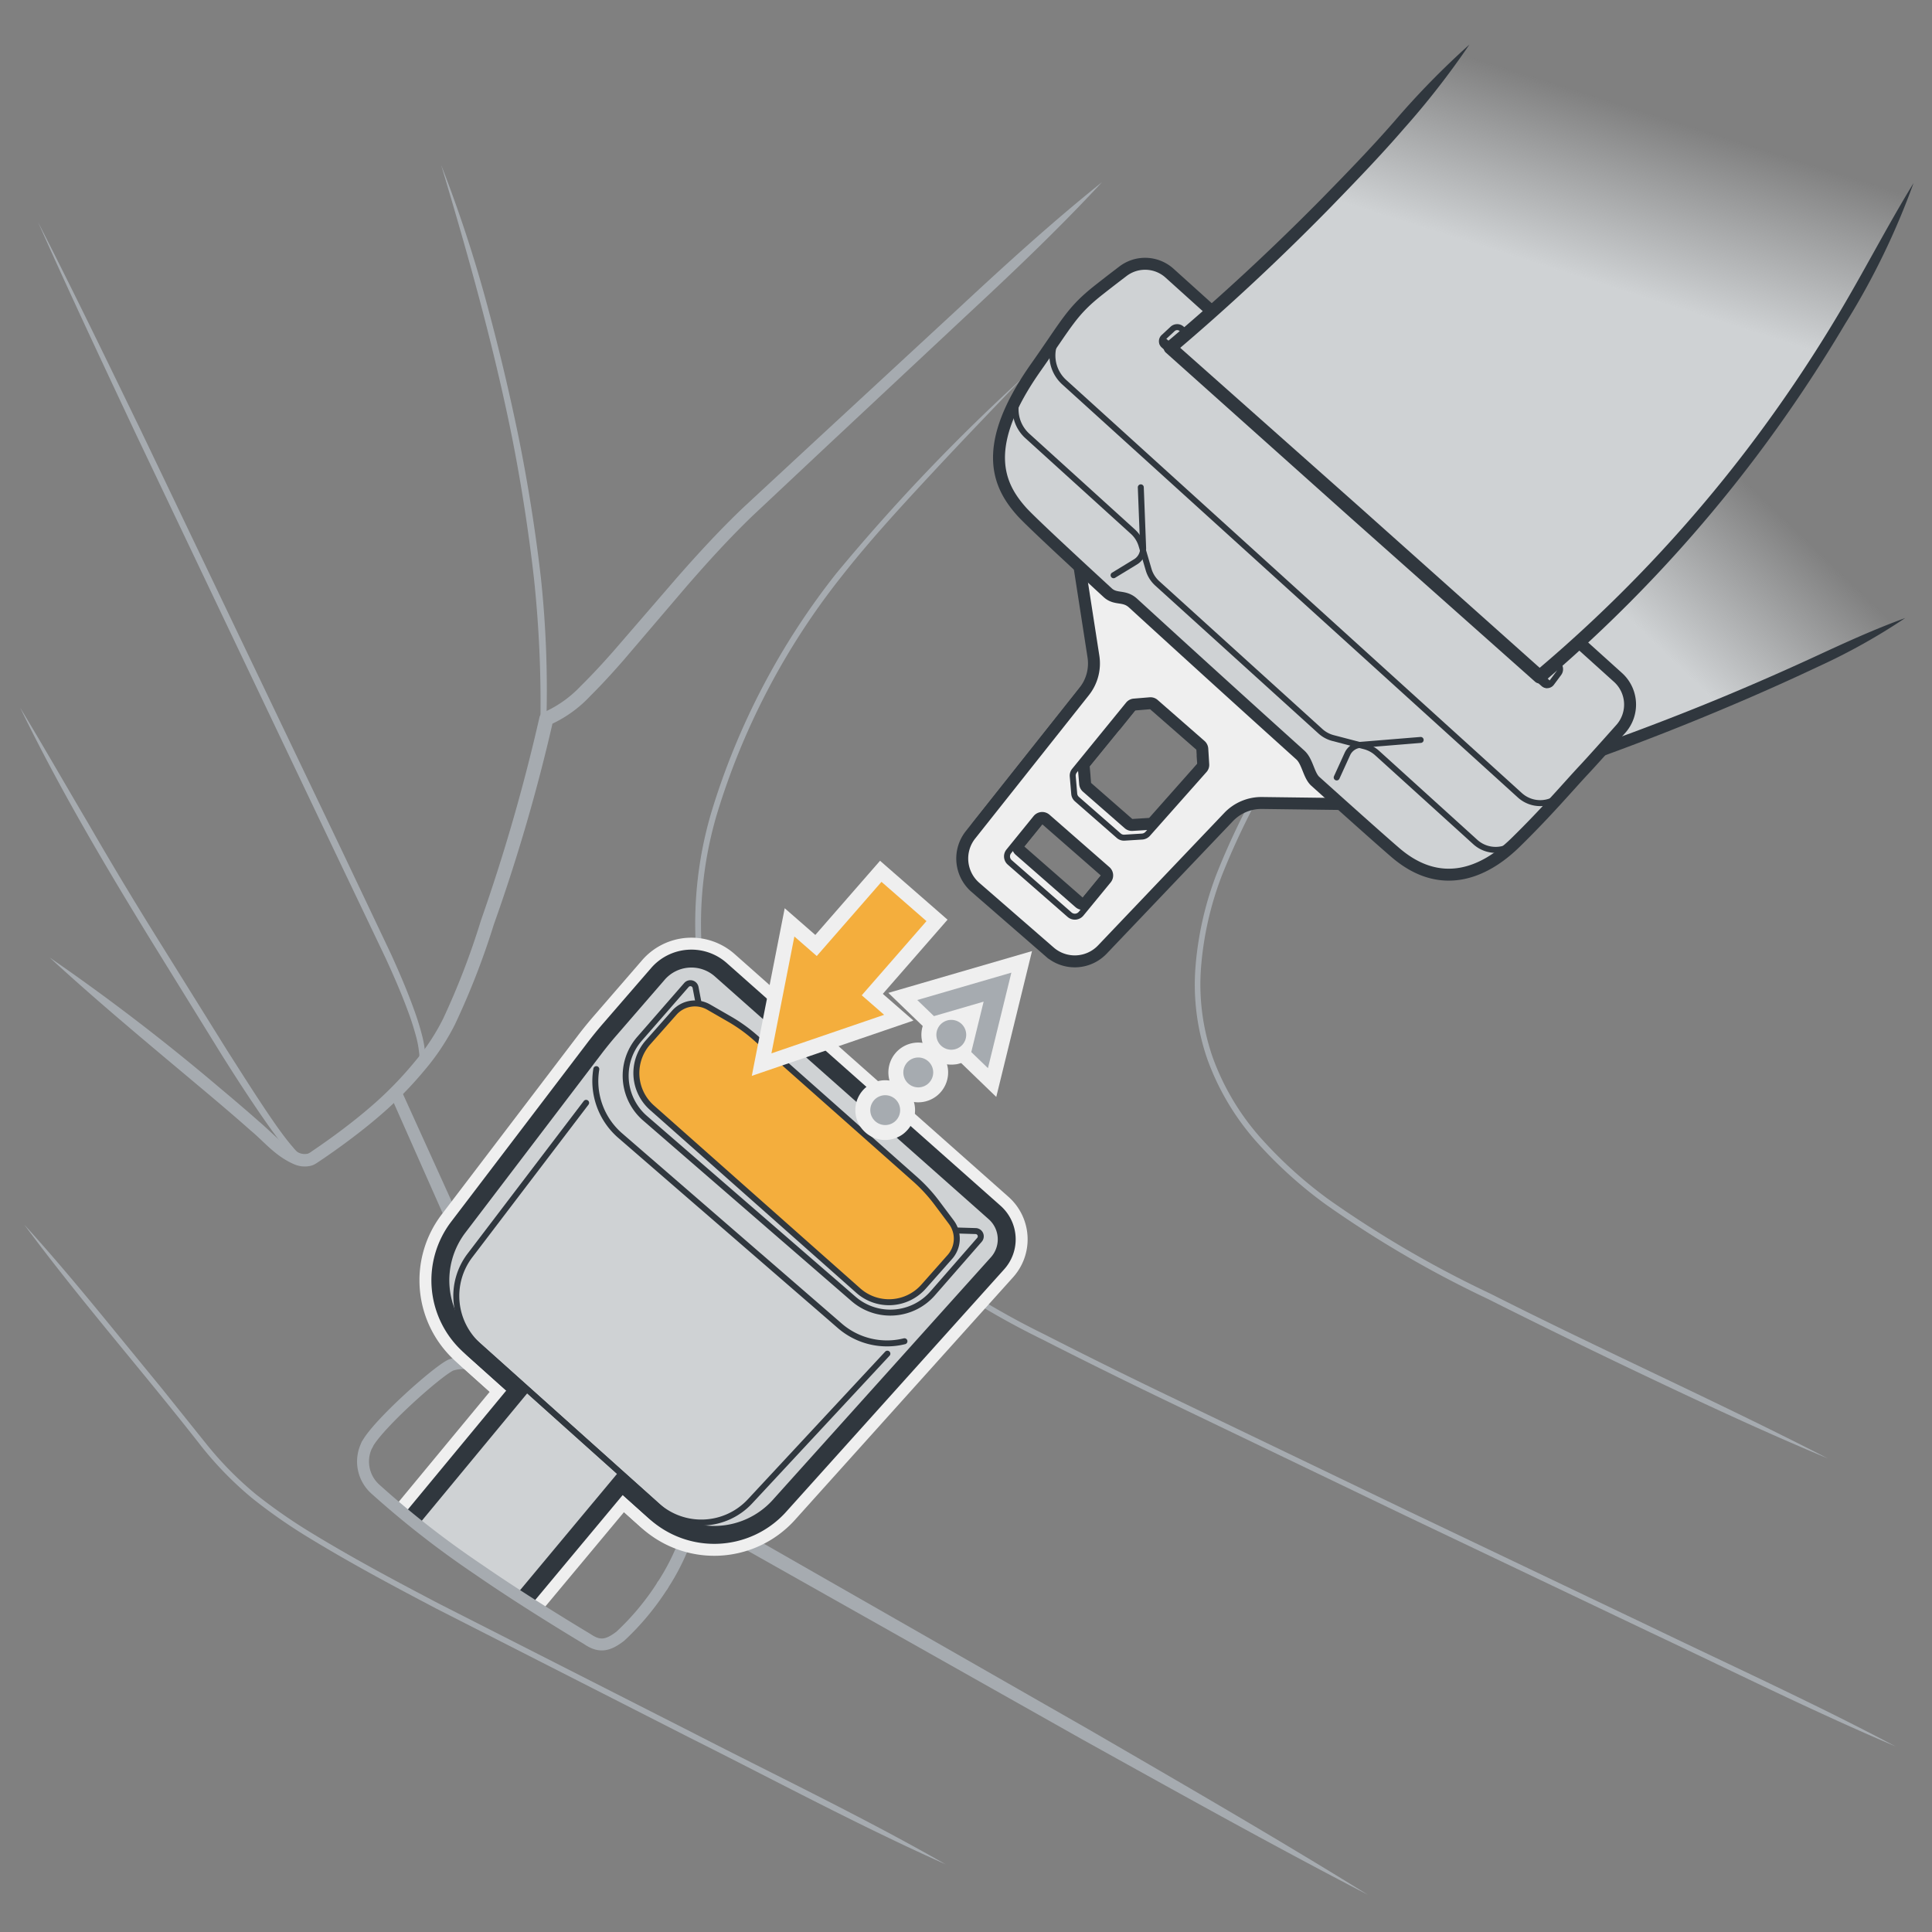 <svg xmlns="http://www.w3.org/2000/svg" xmlns:xlink="http://www.w3.org/1999/xlink" width="161.749" height="161.749" viewBox="0 0 161.749 161.749"><rect x="0" y="0" width="161.749" height="161.749" fill="#808080" stroke="none"/><defs><linearGradient id="linear-gradient" x1="138.671" y1="33.119" x2="128.201" y2="44.056" gradientUnits="userSpaceOnUse"><stop offset="0" stop-color="#cfd2d4" stop-opacity="0"/><stop offset="1" stop-color="#cfd2d4"/></linearGradient><linearGradient id="linear-gradient-2" x1="133.564" y1="8.039" x2="129.077" y2="22.248" xlink:href="#linear-gradient"/></defs><g id="below"><path d="M34.955,89.071a1.688,1.688,0,0,0,.125-1,7.889,7.889,0,0,0-.21-1.157,22.686,22.686,0,0,0-.728-2.29c-.557-1.511-1.206-2.993-1.882-4.461l-4.191-8.778L19.7,53.818l-8.366-17.57C8.579,30.377,5.811,24.511,3.178,18.58,6.135,24.356,8.957,30.2,11.789,36.033l8.4,17.553,8.4,17.553,4.173,8.793c.67,1.481,1.315,2.977,1.87,4.513a23.266,23.266,0,0,1,.732,2.349,8.726,8.726,0,0,1,.215,1.235,2.044,2.044,0,0,1-.241,1.355.249.249,0,0,1-.417-.274l0,0Z" style="fill:#a6abb0"/><path d="M25.328,97.366a3.666,3.666,0,0,1-1.166-.953c-.324-.354-.614-.726-.9-1.1-.572-.75-1.106-1.52-1.635-2.293-1.056-1.547-2.068-3.119-3.062-4.7l-5.893-9.536C8.76,72.415,4.951,65.97,1.684,59.242c1.939,3.2,3.782,6.444,5.684,9.656q2.8,4.848,5.763,9.6l5.924,9.507c1.006,1.572,2,3.149,3.033,4.7.517.774,1.04,1.544,1.593,2.286.279.368.56.736.863,1.074a3.3,3.3,0,0,0,.967.832l.021.01a.25.25,0,1,1-.2.456Z" style="fill:#a6abb0"/><path d="M45.246,60.253a98.935,98.935,0,0,0-.54-11.81q-.668-5.883-1.811-11.7C41.343,28.991,39.2,21.38,36.93,13.8a113.1,113.1,0,0,1,3.732,11.277q1.568,5.731,2.764,11.559Q44.6,42.464,45.285,48.38a88.9,88.9,0,0,1,.461,11.891.25.25,0,0,1-.5-.012Z" style="fill:#a6abb0"/><path d="M85.635,31.618c-2.613,2.72-5.227,5.437-7.791,8.2s-5.114,5.539-7.429,8.493a60.008,60.008,0,0,0-10.39,19.837,32.328,32.328,0,0,0-1.281,11.1A22.738,22.738,0,0,0,62.117,89.8c1.972,3.181,4.893,5.641,7.466,8.4a74.212,74.212,0,0,0,8.192,7.729,66.959,66.959,0,0,0,9.658,5.783q5.032,2.568,10.13,5.02l20.387,9.8,20.418,9.741c6.793,3.274,13.658,6.4,20.326,9.935-6.945-2.952-13.695-6.321-20.516-9.537l-20.423-9.733-20.393-9.8q-5.1-2.457-10.143-5.021a67.465,67.465,0,0,1-9.728-5.821,74.846,74.846,0,0,1-8.249-7.774l-3.957-4.037a27.285,27.285,0,0,1-3.574-4.437,23.209,23.209,0,0,1-3.45-10.773,32.82,32.82,0,0,1,1.293-11.263A60.5,60.5,0,0,1,70.021,48,162.283,162.283,0,0,1,85.635,31.618Z" style="fill:#a6abb0"/><path d="M153.025,122.1c-4.843-2.018-9.6-4.223-14.337-6.467s-9.453-4.535-14.139-6.891a90.7,90.7,0,0,1-13.6-7.938,36.621,36.621,0,0,1-5.843-5.315,21.294,21.294,0,0,1-4.021-6.8,19.048,19.048,0,0,1-.99-7.835,27.844,27.844,0,0,1,1.765-7.7,62.162,62.162,0,0,1,7.627-13.766q4.5-6.461,9.575-12.491A120.867,120.867,0,0,1,129.9,35.484c-3.578,3.835-7.116,7.691-10.5,11.69s-6.553,8.168-9.541,12.465a61.748,61.748,0,0,0-7.566,13.669,27.4,27.4,0,0,0-1.732,7.575,18.555,18.555,0,0,0,.97,7.646,20.825,20.825,0,0,0,3.937,6.649,36.251,36.251,0,0,0,5.769,5.24,90.3,90.3,0,0,0,13.532,7.886C134.119,113.035,143.694,117.306,153.025,122.1Z" style="fill:#a6abb0"/><path d="M33.581,91.251,39.2,103.635a52.623,52.623,0,0,0,7.015,11.432,50.885,50.885,0,0,0,9.714,9.235,56.645,56.645,0,0,0,5.683,3.6l5.9,3.375,23.613,13.5c7.842,4.55,15.693,9.086,23.408,13.863-8.054-4.178-15.972-8.6-23.9-13l-23.694-13.36-5.923-3.341a54.966,54.966,0,0,1-5.8-3.673,52.053,52.053,0,0,1-9.933-9.46,51.263,51.263,0,0,1-7.112-11.72L32.668,91.661a.5.5,0,0,1,.913-.41Z" style="fill:#a6abb0"/><path d="M79.181,156.089c-7.274-3.247-14.281-7.024-21.4-10.586l-21.27-10.837c-3.522-1.854-7.038-3.725-10.446-5.8a45.752,45.752,0,0,1-4.927-3.412,29.482,29.482,0,0,1-4.208-4.277c-4.9-6.279-10.162-12.242-14.9-18.652,2.677,2.946,5.215,6.012,7.73,9.095l3.783,4.617,3.731,4.653a29.054,29.054,0,0,0,4.15,4.213,45.335,45.335,0,0,0,4.88,3.372c3.391,2.061,6.9,3.927,10.424,5.776l21.274,10.817C65.082,148.709,72.265,152.134,79.181,156.089Z" style="fill:#a6abb0"/><path d="M4.161,80.167A177.7,177.7,0,0,1,18.284,90.98c1.137.953,2.268,1.913,3.385,2.9,1.139.962,2.14,2.14,3.331,2.621a1.225,1.225,0,0,0,.75.093,1.161,1.161,0,0,0,.342-.194l.455-.31q.908-.623,1.791-1.28c1.177-.876,2.322-1.794,3.4-2.774a30.618,30.618,0,0,0,3-3.166,18.036,18.036,0,0,0,2.369-3.6,62.875,62.875,0,0,0,3.156-8.207,156.231,156.231,0,0,0,4.9-17,.586.586,0,0,1,.379-.438l.028-.01a9.659,9.659,0,0,0,3.047-2.175c.943-.93,1.851-1.912,2.739-2.921l5.294-6.129c1.786-2.035,3.624-4.038,5.6-5.918L68.2,36.956l11.895-11c3.953-3.679,7.94-7.322,12.168-10.707-3.681,3.972-7.6,7.685-11.56,11.362L68.87,37.68l-5.9,5.539c-1.926,1.858-3.733,3.849-5.5,5.882l-5.26,6.163c-.891,1.023-1.81,2.031-2.786,3a10.445,10.445,0,0,1-3.51,2.474l.407-.447a151.27,151.27,0,0,1-4.981,17.121,63.8,63.8,0,0,1-3.25,8.352,19.219,19.219,0,0,1-2.516,3.8,31.908,31.908,0,0,1-3.119,3.263c-1.117,1.008-2.29,1.941-3.492,2.829q-.9.666-1.828,1.3l-.464.313c-.088.056-.132.094-.255.164a1.452,1.452,0,0,1-.377.164,2.226,2.226,0,0,1-1.419-.126c-1.582-.683-2.515-1.9-3.633-2.823-1.1-.977-2.226-1.938-3.356-2.891C13.105,87.947,8.53,84.191,4.161,80.167Z" style="fill:#a6abb0"/></g><g id="illustration"><path d="M132.907,24.735a205.113,205.113,0,0,1-35.74,11.356L129.1,64.534a214.292,214.292,0,0,0,30.406-12.8" style="fill:url(#linear-gradient)"/><path d="M132.907,24.735a46.554,46.554,0,0,1-8.553,3.929q-4.413,1.635-8.9,3.061-8.968,2.854-18.165,4.913l.251-.966,15.985,14.2,15.919,14.275-.512-.1c5.213-1.735,10.365-3.638,15.436-5.748q3.8-1.584,7.543-3.31c2.493-1.153,4.984-2.3,7.593-3.245a51.494,51.494,0,0,1-7.223,4.039q-3.739,1.765-7.553,3.374-7.617,3.228-15.464,5.875a.525.525,0,0,1-.512-.105L112.74,50.753,96.8,36.509a.559.559,0,0,1,.251-.965q9.142-2.023,18.093-4.816,4.467-1.4,8.866-3.01A88.788,88.788,0,0,1,132.907,24.735Z" style="fill:#30373e"/><path d="M90.7,42.818,92.455,54.1a4.026,4.026,0,0,1-.828,3.133l-9.517,12a2.944,2.944,0,0,0,.374,4.045l6.233,5.418a2.937,2.937,0,0,0,4.057-.189l10.567-11.092a4.044,4.044,0,0,1,2.978-1.256l10.113.13ZM93.458,72.9l-2.284,2.785a.694.694,0,0,1-.462.243.68.68,0,0,1-.5-.164L85.2,71.378a.665.665,0,0,1-.075-.924l2.272-2.8a.673.673,0,0,1,.962-.079l5.023,4.393A.673.673,0,0,1,93.458,72.9Zm8.022-9.24L96.747,69a.7.7,0,0,1-.462.223l-1.474.092a.655.655,0,0,1-.483-.164l-3.5-3.061a.673.673,0,0,1-.227-.45l-.122-1.457a.665.665,0,0,1,.147-.479l4.511-5.536a.67.67,0,0,1,.462-.247l1.327-.11a.658.658,0,0,1,.5.164l3.919,3.427a.688.688,0,0,1,.231.462l.079,1.311A.642.642,0,0,1,101.48,63.658Z" style="fill:none;stroke:#30373e;stroke-width:1.5px"/><path d="M90.038,43.637l1.751,11.281a4.025,4.025,0,0,1-.827,3.133l-9.517,12a2.943,2.943,0,0,0,.374,4.045l6.232,5.418a2.939,2.939,0,0,0,4.058-.189l10.567-11.092a4.044,4.044,0,0,1,2.978-1.256l10.113.13Zm2.755,30.08L90.508,76.5a.689.689,0,0,1-.462.243.679.679,0,0,1-.5-.164L84.536,72.2a.665.665,0,0,1-.076-.924l2.272-2.8a.694.694,0,0,1,.467-.243.685.685,0,0,1,.5.164l5.023,4.393A.674.674,0,0,1,92.793,73.717Zm8.022-9.24-4.733,5.338a.7.7,0,0,1-.462.223l-1.475.092a.658.658,0,0,1-.483-.164l-3.5-3.061a.669.669,0,0,1-.227-.45L89.811,65a.661.661,0,0,1,.147-.479l4.511-5.536a.666.666,0,0,1,.462-.247l1.327-.11a.658.658,0,0,1,.5.164l3.918,3.427a.68.68,0,0,1,.231.462l.08,1.311A.642.642,0,0,1,100.815,64.477Z" style="fill:none;stroke:#30373e;stroke-width:1.5px"/><path d="M90.7,42.818,92.455,54.1a4.026,4.026,0,0,1-.828,3.133l-9.517,12a2.944,2.944,0,0,0,.374,4.045l6.233,5.418a2.937,2.937,0,0,0,4.057-.189l10.567-11.092a4.044,4.044,0,0,1,2.978-1.256l10.113.13ZM93.458,72.9l-2.284,2.785a.694.694,0,0,1-.462.243.68.68,0,0,1-.5-.164L85.2,71.378a.665.665,0,0,1-.075-.924l2.272-2.8a.673.673,0,0,1,.962-.079l5.023,4.393A.673.673,0,0,1,93.458,72.9Zm8.022-9.24L96.747,69a.7.7,0,0,1-.462.223l-1.474.092a.655.655,0,0,1-.483-.164l-3.5-3.061a.673.673,0,0,1-.227-.45l-.122-1.457a.665.665,0,0,1,.147-.479l4.511-5.536a.67.67,0,0,1,.462-.247l1.327-.11a.658.658,0,0,1,.5.164l3.919,3.427a.688.688,0,0,1,.231.462l.079,1.311A.642.642,0,0,1,101.48,63.658Z" style="fill:#efefef;stroke:#30373e;stroke-linecap:round;stroke-linejoin:round;stroke-width:0.5px"/><path d="M90.038,43.637l1.751,11.281a4.025,4.025,0,0,1-.827,3.133l-9.517,12a2.943,2.943,0,0,0,.374,4.045l6.232,5.418a2.939,2.939,0,0,0,4.058-.189l10.567-11.092a4.044,4.044,0,0,1,2.978-1.256l10.113.13Zm2.755,30.08L90.508,76.5a.689.689,0,0,1-.462.243.679.679,0,0,1-.5-.164L84.536,72.2a.665.665,0,0,1-.076-.924l2.272-2.8a.694.694,0,0,1,.467-.243.685.685,0,0,1,.5.164l5.023,4.393A.674.674,0,0,1,92.793,73.717Zm8.022-9.24-4.733,5.338a.7.7,0,0,1-.462.223l-1.475.092a.658.658,0,0,1-.483-.164l-3.5-3.061a.669.669,0,0,1-.227-.45L89.811,65a.661.661,0,0,1,.147-.479l4.511-5.536a.666.666,0,0,1,.462-.247l1.327-.11a.658.658,0,0,1,.5.164l3.918,3.427a.68.68,0,0,1,.231.462l.08,1.311A.642.642,0,0,1,100.815,64.477Z" style="fill:#efefef;stroke:#30373e;stroke-linecap:round;stroke-linejoin:round;stroke-width:0.5px"/><path d="M97.916,22.871a3.057,3.057,0,0,0-3.905-.158c-.62.472-1.1.839-1.976,1.527-2.308,1.813-2.629,2.706-5.3,6.5-4.679,6.635-3.174,9.877-1.206,12.083.606.68,3.452,3.345,7.21,6.8.679.623,1.369.181,2.124.872,4.43,4.057,9.64,8.783,14,12.712.61.549.7,1.7,1.251,2.2,3.209,2.886,5.732,5.133,6.727,5.985,3.757,3.221,7.395,1.73,10.02-.835s4.455-4.727,5.725-6.083c.649-.692,1.97-2.169,3.11-3.449a3.062,3.062,0,0,0-.238-4.312Z" style="fill:#cfd2d4;stroke:#30373e;stroke-linecap:round;stroke-linejoin:round"/><path d="M127,70.417a2.534,2.534,0,0,1-3.489.076L115.3,63.051a2.512,2.512,0,0,0-1.054-.57L111.6,61.79a2.512,2.512,0,0,1-1.054-.57L96.887,48.842a2.525,2.525,0,0,1-.725-1.157l-.59-2.016a2.525,2.525,0,0,0-.725-1.157L86.012,36.5a3.009,3.009,0,0,1-.388-4.034" style="fill:none;stroke:#30373e;stroke-linecap:round;stroke-linejoin:round;stroke-width:0.5px"/><path d="M129.9,57.17a.455.455,0,0,1-.681.075L97.432,28.911a.456.456,0,0,1,0-.686l.744-.692a.563.563,0,0,1,.745-.01L130.43,55.611a.55.55,0,0,1,.178.355.557.557,0,0,1-.1.386Z" style="fill:none;stroke:#30373e;stroke-linecap:round;stroke-linejoin:round;stroke-width:0.5px"/><path d="M130.741,66.5a2.539,2.539,0,0,1-3.5.078L89.1,32a3.017,3.017,0,0,1-.455-3.953" style="fill:none;stroke:#30373e;stroke-linecap:round;stroke-linejoin:round;stroke-width:0.5px"/><path d="M123.021,3.731q-3.364,4.04-6.931,7.928A196.644,196.644,0,0,1,97.971,29.114L128.89,56.657A119.517,119.517,0,0,0,160.2,15.333" style="fill:url(#linear-gradient-2)"/><path d="M123.021,3.731a68.206,68.206,0,0,1-5.5,7.056c-1.949,2.258-4.024,4.4-6.1,6.544-4.175,4.262-8.536,8.345-13.093,12.2l.012-.828,15.483,13.744,15.445,13.788-.736-.01a117.194,117.194,0,0,0,17.89-18.808,120.254,120.254,0,0,0,7.29-10.772c2.242-3.721,4.206-7.578,6.49-11.314a61.984,61.984,0,0,1-5.72,11.774,121.481,121.481,0,0,1-7.283,10.9,118.232,118.232,0,0,1-17.942,19.081.563.563,0,0,1-.737-.01L113.042,43.322l-15.435-13.8a.546.546,0,0,1-.046-.772.75.75,0,0,1,.057-.056c4.542-3.816,8.893-7.862,13.062-12.088,2.074-2.123,4.146-4.251,6.094-6.491A68.514,68.514,0,0,1,123.021,3.731Z" style="fill:#30373e"/><path d="M93.231,48.159l1.842-1.123a1.317,1.317,0,0,0,.631-1.175L95.509,40.8" style="fill:none;stroke:#30373e;stroke-linecap:round;stroke-linejoin:round;stroke-width:0.5px"/><path d="M111.91,65.089l.894-1.962a1.316,1.316,0,0,1,1.091-.767l5.044-.412" style="fill:none;stroke:#30373e;stroke-linecap:round;stroke-linejoin:round;stroke-width:0.5px"/><line x1="129.464" y1="57.223" x2="97.441" y2="28.681" style="fill:none;stroke:#30373e;stroke-linecap:round;stroke-linejoin:round;stroke-width:0.75px"/><path d="M55.464,132.743a18.778,18.778,0,0,0,1.782-3.446,1.445,1.445,0,0,0-.356-1.981c-.828-.523-15.333-11.846-15.967-12.362a3.214,3.214,0,0,0-3.169-.673c-1.189.555-6.181,5.032-7.013,6.656" style="fill:none;stroke:#a6abb0;stroke-linecap:round;stroke-linejoin:round"/><path d="M34.809,127.537l10.709-12.946,7.9,7.081s-4.9,5.884-9.987,11.98" style="fill:none;stroke:#efefef;stroke-linejoin:round;stroke-width:4.5px"/><path d="M82.942,101.887a2.5,2.5,0,0,1,.2,3.543l-18.33,20.389a6.849,6.849,0,0,1-9.585.435L39.646,112.292a6.849,6.849,0,0,1-.879-9.25L50.15,88.088q.609-.8,1.265-1.557l4.044-4.669a3.211,3.211,0,0,1,4.557-.3Z" style="fill:none;stroke:#efefef;stroke-linejoin:round;stroke-width:4.5px"/><path d="M74.292,113.331l-11.5,12.363a5.566,5.566,0,0,1-7.79.354l-7.48-6.7-7.479-6.7a5.6,5.6,0,0,1-.715-7.518l9.743-12.8" style="fill:none;stroke:#efefef;stroke-linejoin:round;stroke-width:4.5px"/><path d="M75.721,112.291A6.038,6.038,0,0,1,70.31,111L51.924,95.074a6.04,6.04,0,0,1-2-5.564" style="fill:none;stroke:#efefef;stroke-linejoin:round;stroke-width:4.5px"/><path d="M80,103.015l1.68.051A.441.441,0,0,1,82,103.8l-3.9,4.465a4.7,4.7,0,0,1-3.224,1.616c-.095.007-.19.011-.284.012a4.705,4.705,0,0,1-3.138-1.151L54.008,93.624a4.711,4.711,0,0,1-.477-6.645l3.938-4.515a.441.441,0,0,1,.765.207l.26,1.358" style="fill:none;stroke:#efefef;stroke-linejoin:round;stroke-width:4.5px"/><path d="M77.322,107.719a3.87,3.87,0,0,1-5.466.33L54.581,92.737a3.872,3.872,0,0,1-.33-5.465l2.2-2.485a2.311,2.311,0,0,1,2.884-.47l1.755,1.011a13.284,13.284,0,0,1,2.17,1.562L76.616,98.727a13.291,13.291,0,0,1,1.811,1.967l1.215,1.622a2.312,2.312,0,0,1-.119,2.919Z" style="fill:none;stroke:#efefef;stroke-linejoin:round;stroke-width:4.5px"/><path d="M34.809,127.537l10.709-12.946,7.9,7.081s-4.9,5.884-9.987,11.98" style="fill:none;stroke:#30373e;stroke-linejoin:round;stroke-width:2.5px"/><path d="M82.942,101.887a2.5,2.5,0,0,1,.2,3.543l-18.33,20.389a6.849,6.849,0,0,1-9.585.435L39.646,112.292a6.849,6.849,0,0,1-.879-9.25L50.15,88.088q.609-.8,1.265-1.557l4.044-4.669a3.211,3.211,0,0,1,4.557-.3Z" style="fill:none;stroke:#30373e;stroke-linejoin:round;stroke-width:2.5px"/><path d="M74.292,113.331l-11.5,12.363a5.566,5.566,0,0,1-7.79.354l-7.48-6.7-7.479-6.7a5.6,5.6,0,0,1-.715-7.518l9.743-12.8" style="fill:none;stroke:#30373e;stroke-linejoin:round;stroke-width:2.5px"/><path d="M75.721,112.291A6.038,6.038,0,0,1,70.31,111L51.924,95.074a6.04,6.04,0,0,1-2-5.564" style="fill:none;stroke:#30373e;stroke-linejoin:round;stroke-width:2.5px"/><path d="M80,103.015l1.68.051A.441.441,0,0,1,82,103.8l-3.9,4.465a4.7,4.7,0,0,1-3.224,1.616c-.095.007-.19.011-.284.012a4.705,4.705,0,0,1-3.138-1.151L54.008,93.624a4.711,4.711,0,0,1-.477-6.645l3.938-4.515a.441.441,0,0,1,.765.207l.26,1.358" style="fill:none;stroke:#30373e;stroke-linejoin:round;stroke-width:2.5px"/><path d="M77.322,107.719a3.87,3.87,0,0,1-5.466.33L54.581,92.737a3.872,3.872,0,0,1-.33-5.465l2.2-2.485a2.311,2.311,0,0,1,2.884-.47l1.755,1.011a13.284,13.284,0,0,1,2.17,1.562L76.616,98.727a13.291,13.291,0,0,1,1.811,1.967l1.215,1.622a2.312,2.312,0,0,1-.119,2.919Z" style="fill:none;stroke:#30373e;stroke-linejoin:round;stroke-width:2.5px"/><path d="M34.809,127.537l10.709-12.946,7.9,7.081s-4.9,5.884-9.987,11.98" style="fill:#cfd2d4;stroke:#30373e;stroke-linecap:round;stroke-linejoin:round;stroke-width:0.5px"/><path d="M82.942,101.887a2.5,2.5,0,0,1,.2,3.543l-18.33,20.389a6.849,6.849,0,0,1-9.585.435L39.646,112.292a6.849,6.849,0,0,1-.879-9.25L50.15,88.088q.609-.8,1.265-1.557l4.044-4.669a3.211,3.211,0,0,1,4.557-.3Z" style="fill:#cfd2d4;stroke:#30373e;stroke-linecap:round;stroke-linejoin:round;stroke-width:0.5px"/><path d="M74.292,113.331l-11.5,12.363a5.566,5.566,0,0,1-7.79.354l-7.48-6.7-7.479-6.7a5.6,5.6,0,0,1-.715-7.518l9.743-12.8" style="fill:none;stroke:#30373e;stroke-linecap:round;stroke-linejoin:round;stroke-width:0.5px"/><path d="M75.721,112.291A6.038,6.038,0,0,1,70.31,111L51.924,95.074a6.04,6.04,0,0,1-2-5.564" style="fill:none;stroke:#30373e;stroke-linecap:round;stroke-linejoin:round;stroke-width:0.5px"/><path d="M80,103.015l1.68.051A.441.441,0,0,1,82,103.8l-3.9,4.465a4.7,4.7,0,0,1-3.224,1.616c-.095.007-.19.011-.284.012a4.705,4.705,0,0,1-3.138-1.151L54.008,93.624a4.711,4.711,0,0,1-.477-6.645l3.938-4.515a.441.441,0,0,1,.765.207l.26,1.358" style="fill:none;stroke:#30373e;stroke-linecap:round;stroke-linejoin:round;stroke-width:0.5px"/><path d="M77.322,107.719a3.87,3.87,0,0,1-5.466.33L54.581,92.737a3.872,3.872,0,0,1-.33-5.465l2.2-2.485a2.311,2.311,0,0,1,2.884-.47l1.755,1.011a13.284,13.284,0,0,1,2.17,1.562L76.616,98.727a13.291,13.291,0,0,1,1.811,1.967l1.215,1.622a2.312,2.312,0,0,1-.119,2.919Z" style="fill:#f4ae3d;stroke:#30373e;stroke-linecap:round;stroke-linejoin:round;stroke-width:0.5px"/><path d="M30.741,120.937a3.1,3.1,0,0,0,.674,3.724,77.774,77.774,0,0,0,8.637,6.735c4.12,2.853,9.112,5.824,9.112,5.824,1.03.713,1.743.555,2.773-.237a21.815,21.815,0,0,0,3.527-4.24" style="fill:none;stroke:#a6abb0;stroke-linecap:round;stroke-linejoin:round"/></g><g id="arrows_above" data-name="arrows above"><line x1="64.585" y1="88.188" x2="75.682" y2="75.473" style="fill:none;stroke:#efefef;stroke-width:2.5px"/><rect x="67.643" y="76.627" width="9.7" height="5.001" transform="translate(-34.79 81.716) rotate(-48.888)" style="fill:none;stroke:#efefef;stroke-width:2.5px"/><polygon points="74.02 84.961 64.585 88.188 66.506 78.404 74.02 84.961" style="fill:none;stroke:#efefef;stroke-width:2.5px"/><line x1="69.304" y1="82.782" x2="75.682" y2="75.473" style="fill:none;stroke:#f4ae3d;stroke-miterlimit:10;stroke-width:5px"/><polygon points="74.02 84.961 64.585 88.188 66.506 78.404 74.02 84.961" style="fill:#f4ae3d"/><polygon points="84.672 81.431 76.794 83.723 78.191 85.07 82.35 83.859 81.316 88.08 82.712 89.427 84.672 81.431" style="fill:none;stroke:#efefef;stroke-width:2.5px"/><line x1="79.643" y1="86.634" x2="74.111" y2="92.941" style="fill:none;stroke:#efefef;stroke-width:2.5px"/><path d="M79.64,87.882a1.94,1.94,0,0,1-.24-.019.9.9,0,0,1-.23-.08,1.505,1.505,0,0,1-.22-.11,1.462,1.462,0,0,1-.19-.16,1.231,1.231,0,0,1,0-1.76,1.462,1.462,0,0,1,.19-.16,1.505,1.505,0,0,1,.22-.11.878.878,0,0,1,.23-.07,1.015,1.015,0,0,1,.49,0,.878.878,0,0,1,.23.07,1.505,1.505,0,0,1,.22.11,1.372,1.372,0,0,1,.18.16,1.231,1.231,0,0,1,0,1.76,1.372,1.372,0,0,1-.18.16,1.505,1.505,0,0,1-.22.11.9.9,0,0,1-.23.08A2.1,2.1,0,0,1,79.64,87.882Z" style="fill:none;stroke:#efefef;stroke-width:2.5px"/><path d="M76.877,91.037a1.251,1.251,0,1,1,.888-.37l0,0A1.248,1.248,0,0,1,76.877,91.037Z" style="fill:none;stroke:#efefef;stroke-width:2.5px"/><path d="M74.11,94.193a1.258,1.258,0,0,1-.88-.37,1.234,1.234,0,0,1-.37-.88,1.251,1.251,0,0,1,1.49-1.23,2.172,2.172,0,0,1,.24.07.878.878,0,0,1,.21.12.968.968,0,0,1,.19.15,1.257,1.257,0,0,1,.37.89,1.234,1.234,0,0,1-.37.88,1.043,1.043,0,0,1-.19.16,1.39,1.39,0,0,1-.21.11,1.088,1.088,0,0,1-.24.07A.986.986,0,0,1,74.11,94.193Z" style="fill:none;stroke:#efefef;stroke-width:2.5px"/><polygon points="84.672 81.431 76.794 83.723 78.191 85.07 82.35 83.859 81.316 88.08 82.712 89.427 84.672 81.431" style="fill:#a6abb0"/><line x1="79.643" y1="86.634" x2="79.643" y2="86.634" style="fill:none;stroke:#a6abb0;stroke-linecap:round;stroke-linejoin:round;stroke-width:2.5px"/><line x1="76.88" y1="89.783" x2="75.492" y2="91.366" style="fill:none;stroke:#a6abb0;stroke-linecap:round;stroke-linejoin:round;stroke-width:2.5px;stroke-dasharray:0.005,4.189"/><line x1="74.111" y1="92.941" x2="74.111" y2="92.941" style="fill:none;stroke:#a6abb0;stroke-linecap:round;stroke-linejoin:round;stroke-width:2.5px"/></g></svg>